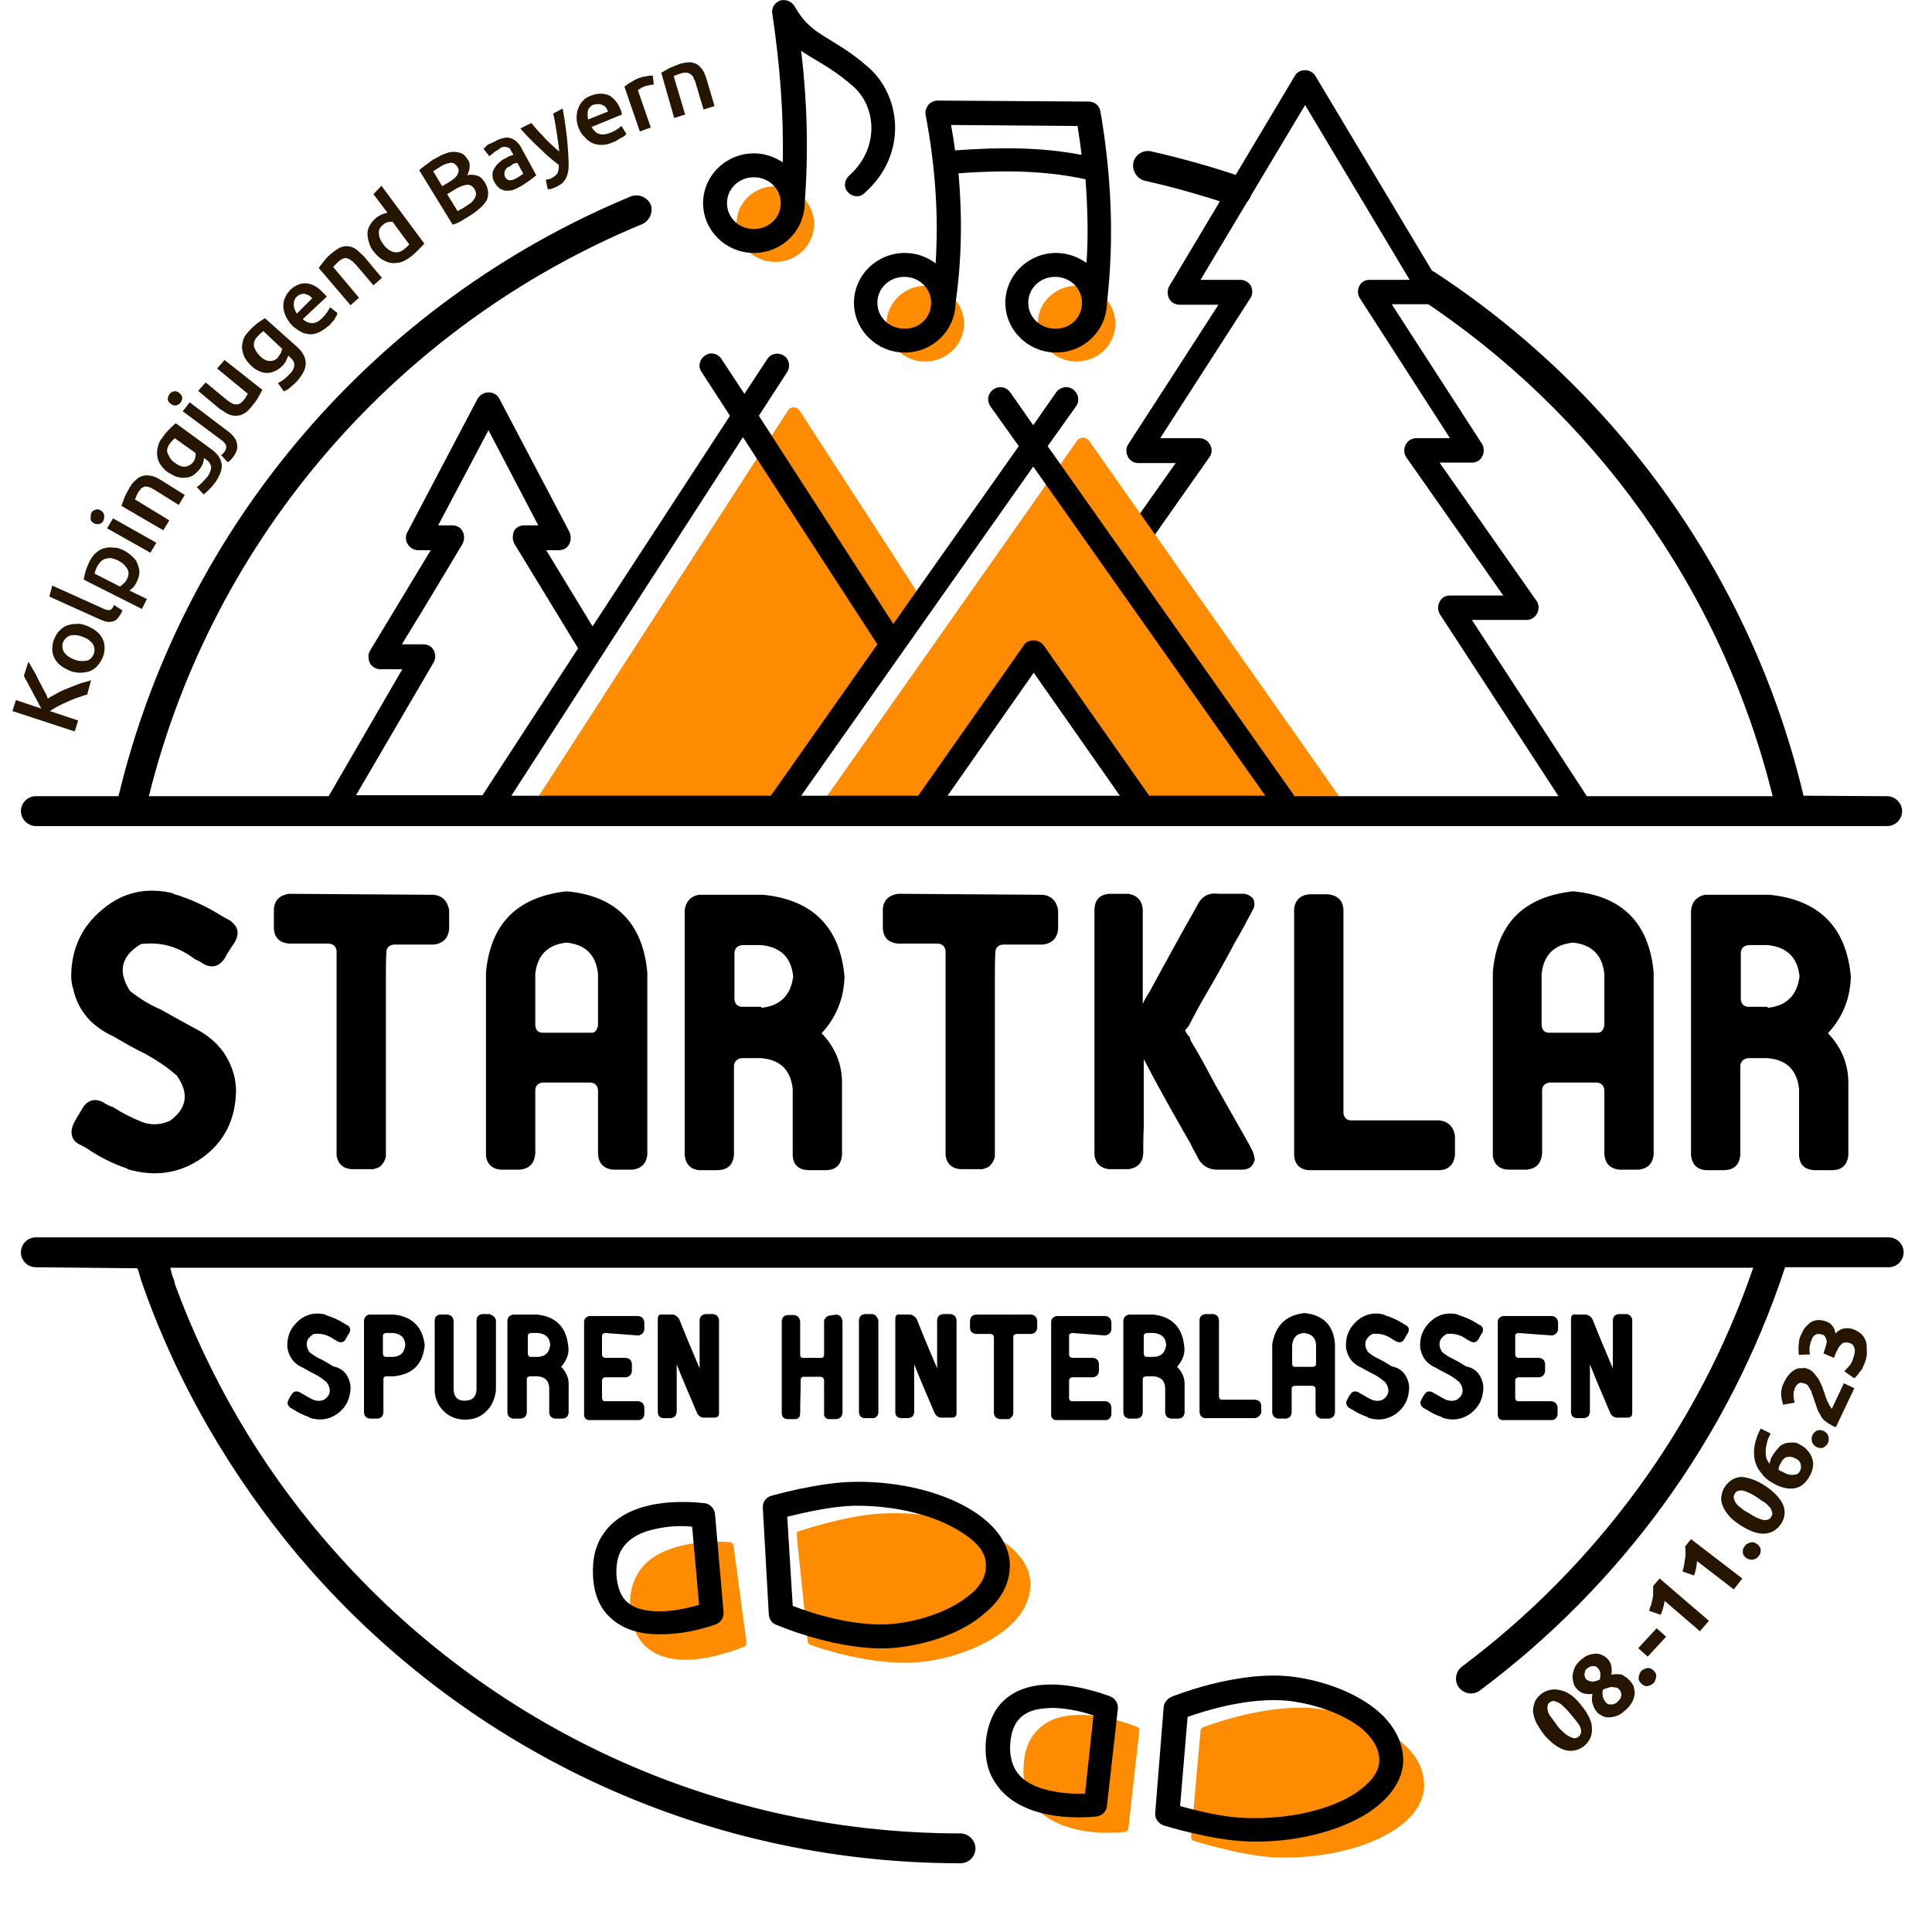 <?xml version="1.0" encoding="utf-8"?>
<!-- Generator: Adobe Illustrator 26.0.1, SVG Export Plug-In . SVG Version: 6.00 Build 0)  -->
<svg version="1.1" id="Ebene_1" xmlns="http://www.w3.org/2000/svg" xmlns:xlink="http://www.w3.org/1999/xlink" x="0px" y="0px"
	 viewBox="0 0 388 388" style="enable-background:new 0 0 388 388;" xml:space="preserve">
<style type="text/css">
	.st0{fill-rule:evenodd;clip-rule:evenodd;}
	.st1{fill-rule:evenodd;clip-rule:evenodd;fill:#FF8C00;}
	.st2{fill:#261500;}
</style>
<g id="Ebene_1_00000038404082771139895270000014668594175368172475_">
	<path class="st0" d="M226.5,115.1l16.4-23.3c0.5-0.7,0.6-1.7,0.1-2.5c-0.4-0.8-1.2-1.3-2.2-1.3H233l18.1-28.1
		c0.5-0.7,0.5-1.7,0.1-2.5c-0.4-0.7-1.2-1.2-2.1-1.2h-8l21-35.1l21,35.1h-8c-0.9,0-1.7,0.4-2.1,1.2s-0.4,1.7,0.1,2.5L291.2,88h-6.7
		c-0.9,0-1.7,0.4-2.2,1.3c-0.4,0.8-0.4,1.8,0.1,2.5l19.5,27.8h-10.7c-0.9,0-1.7,0.4-2.1,1.3c-0.4,0.7-0.4,1.7,0.1,2.5l26.6,40.8
		c0.7,1.2,2.2,1.5,3.3,0.7c1.1-0.7,1.5-2.2,0.7-3.3l-24.2-37.1h10.9c0.9,0,1.7-0.4,2.2-1.3c0.4-0.8,0.4-1.8-0.1-2.5l-19.5-27.8h6.5
		c0.9,0,1.7-0.4,2.1-1.3c0.4-0.7,0.4-1.7-0.1-2.5l-18.1-28h7.8c0.9,0,1.7-0.4,2.1-1.2c0.4-0.7,0.4-1.7,0-2.5l-25.2-42.1
		c-0.4-0.7-1.2-1.2-2.1-1.2s-1.7,0.4-2.1,1.2l-25.2,42.2c-0.4,0.7-0.4,1.7,0,2.5c0.4,0.7,1.2,1.2,2.1,1.2h7.8
		c-5.4,8.4-18.1,28-18.1,28c-0.5,0.7-0.5,1.7-0.1,2.5s1.2,1.3,2.1,1.3h7.5l-13.7,19.4c-0.8,1.2-0.5,2.6,0.6,3.4
		C224.3,116.5,225.8,116.2,226.5,115.1z"/>
</g>
<g id="Ebene_2_00000098901042915318199760000000064759979802968473_">
	<path class="st1" d="M286,358.9c0.1-3.4-1.5-6.5-4.4-8.9c-4.1-3.6-10.4-6-16.5-6.8c-10.7-1.4-23.5,3.7-23.5,3.7
		c-0.3,0.1-0.5,0.4-0.5,0.7l-1.9,21.3c0,0.4,0.2,0.7,0.6,0.8c0,0,9.1,2.9,16,3.3c9.2,0.4,18-1.7,23.6-5.1
		C283.4,365.5,285.8,362.4,286,358.9z M228.8,347.6c0.1-0.4-0.1-0.7-0.5-0.8c0,0-5.2-2.2-10.6-2.4c-3.3-0.1-6.8,0.5-9.1,2.8
		c-1.6,1.5-2.8,3.8-3,7c-0.3,3.3,0.4,5.7,1.6,7.7c1.8,2.8,4.9,4.4,8.2,5.3c5.1,1.4,10.5,0.7,10.5,0.7c0.4-0.1,0.7-0.4,0.7-0.7
		L228.8,347.6z M206.9,317.6c-0.2-3.4-2.7-6.5-6.7-8.8c-5.7-3.4-14.5-5.4-23.7-4.8c-6.9,0.4-16,3.5-16,3.5c-0.4,0.1-0.6,0.4-0.5,0.8
		l2.2,21.3c0,0.3,0.2,0.6,0.5,0.7c0,0,12.9,4.9,23.6,3.3c6.1-0.9,12.4-3.4,16.4-7C205.5,324.1,207.1,321,206.9,317.6L206.9,317.6z
		 M149.4,330.7c0.4-0.1,0.5-0.5,0.5-0.9l-2.6-19.4c-0.1-0.4-0.4-0.7-0.7-0.7c0,0-5.4-0.5-10.5,0.9c-3.2,0.9-6.3,2.5-8,5.4
		c-1.2,2-1.8,4.4-1.5,7.7c0.4,3.3,1.5,5.5,3.1,7c2.4,2.2,5.9,2.8,9.2,2.6C144.3,332.9,149.4,330.7,149.4,330.7z M160.6,82.5
		c-0.3-0.4-0.7-0.7-1.2-0.7s-0.9,0.2-1.2,0.7l-51.7,80c-0.3,0.4-0.3,1-0.1,1.5c0.3,0.4,0.7,0.7,1.3,0.7h48c0.5,0,0.9-0.2,1.2-0.7
		l28.4-41.8c0.4-0.5,0.4-1.1,0-1.6L160.6,82.5z M164.6,162c-0.3,0.4-0.4,1-0.1,1.5c0.2,0.5,0.7,0.8,1.3,0.8h19.3
		c0.4,0,0.9-0.2,1.2-0.6l21.2-30.2l21.2,30.2c0.3,0.4,0.7,0.6,1.2,0.6h39.3c0.5,0,1-0.3,1.3-0.8c0.2-0.5,0.2-1-0.1-1.5l-51.7-73.5
		c-0.3-0.4-0.7-0.6-1.2-0.6c-0.4,0-0.9,0.2-1.2,0.6L164.6,162z M185.8,57.4c4.3,0,7.8,3.4,7.8,7.6s-3.5,7.6-7.8,7.6S178,69.2,178,65
		C178.1,60.8,181.6,57.4,185.8,57.4z M216.2,57.4c4.3,0,7.8,3.4,7.8,7.6s-3.5,7.6-7.8,7.6s-7.8-3.4-7.8-7.6S211.9,57.4,216.2,57.4z
		 M155.7,37.4c4.3,0,7.8,3.4,7.8,7.6s-3.5,7.6-7.8,7.6s-7.8-3.4-7.8-7.6S151.3,37.4,155.7,37.4z"/>
</g>
<g id="Ebene_3_00000085946438267167685470000016727132457950493085_">
	<path d="M297.8,277.8c0.1,0.4,0.1,0.7,0.1,1l0,0c-0.1,2.2-0.9,3.8-2.6,5.1c-1.7,1.2-3.6,1.5-5.7,0.8v-0.1c-1.2-0.4-2.2-0.9-3.1-1.5
		c-0.2-0.1-0.4-0.2-0.7-0.4c-0.5-0.4-0.7-0.9-0.4-1.5c0.2-0.4,0.4-0.8,0.7-1.2c0.4-0.6,0.9-0.7,1.6-0.4c0.2,0.1,0.4,0.3,0.7,0.4
		c0.7,0.4,1.3,0.8,2,1.1c0.7,0.3,1.5,0.3,2.2,0c1.3-0.9,1.5-2.1,0.5-3.5c-0.7-0.6-1.5-1.2-2.3-1.6s-1.6-0.8-2.4-1.3
		c-1.7-0.7-2.7-1.9-3.1-3.6c-0.1-0.4-0.1-0.7-0.1-1l0,0c0-2,0.8-3.6,2.3-4.9s3.3-1.7,5.4-1.2v0.1c1.3,0.4,2.5,0.9,3.6,1.6l0,0
		c0.2,0.1,0.4,0.3,0.7,0.4c0.7,0.4,0.8,1,0.4,1.7c-0.3,0.4-0.5,0.8-0.7,1.2c-0.4,0.6-0.9,0.7-1.6,0.4c-0.2-0.1-0.4-0.3-0.7-0.4
		c-1.2-0.9-2.6-1.3-4.1-1.1c-1.5,0.9-1.8,2.1-0.9,3.6c0.7,0.6,1.5,1.1,2.4,1.5c0.8,0.4,1.6,0.9,2.4,1.4
		C296.4,274.8,297.4,276.1,297.8,277.8z M282.9,277.8c0.1,0.4,0.1,0.7,0.1,1l0,0c-0.1,2.2-0.9,3.8-2.6,5.1c-1.7,1.2-3.6,1.5-5.7,0.8
		v-0.1c-1.2-0.4-2.2-0.9-3.1-1.5c-0.2-0.1-0.4-0.2-0.7-0.4c-0.5-0.4-0.7-0.9-0.4-1.5c0.2-0.4,0.4-0.8,0.7-1.2
		c0.4-0.6,0.9-0.7,1.6-0.4c0.2,0.1,0.4,0.3,0.7,0.4c0.7,0.4,1.3,0.8,2,1.1c0.7,0.3,1.5,0.3,2.2,0c1.3-0.9,1.5-2.1,0.5-3.5
		c-0.7-0.6-1.5-1.2-2.3-1.6s-1.6-0.8-2.4-1.3c-1.7-0.7-2.7-1.9-3.1-3.6c-0.1-0.4-0.1-0.7-0.1-1l0,0c0-2,0.8-3.6,2.3-4.9
		s3.3-1.7,5.4-1.2v0.1c1.3,0.4,2.5,0.9,3.6,1.6l0,0c0.2,0.1,0.4,0.3,0.7,0.4c0.7,0.4,0.8,1,0.4,1.7c-0.3,0.4-0.5,0.8-0.7,1.2
		c-0.4,0.6-0.9,0.7-1.6,0.4c-0.2-0.1-0.4-0.3-0.7-0.4c-1.2-0.9-2.6-1.3-4.1-1.1c-1.5,0.9-1.8,2.1-0.9,3.6c0.7,0.6,1.5,1.1,2.4,1.5
		c0.8,0.4,1.6,0.9,2.4,1.4C281.5,274.8,282.5,276.1,282.9,277.8z M70.3,277.8c0.1,0.4,0.1,0.7,0.1,1l0,0c-0.1,2.2-0.9,3.8-2.6,5.1
		c-1.7,1.2-3.6,1.5-5.7,0.8v-0.1c-1.2-0.4-2.2-0.9-3.1-1.5c-0.2-0.1-0.4-0.2-0.7-0.4c-0.5-0.4-0.7-0.9-0.4-1.5
		c0.2-0.4,0.4-0.8,0.7-1.2c0.4-0.6,0.9-0.7,1.6-0.4c0.2,0.1,0.4,0.3,0.7,0.4c0.7,0.4,1.3,0.8,2,1.1c0.7,0.3,1.5,0.3,2.2,0
		c1.3-0.9,1.5-2.1,0.5-3.5c-0.7-0.6-1.5-1.2-2.3-1.6s-1.6-0.8-2.4-1.3c-1.7-0.7-2.7-1.9-3.1-3.6c-0.1-0.4-0.1-0.7-0.1-1l0,0
		c0-2,0.8-3.6,2.3-4.9s3.3-1.7,5.4-1.2v0.1c1.3,0.4,2.5,0.9,3.6,1.6l0,0c0.2,0.1,0.4,0.3,0.7,0.4c0.7,0.4,0.8,1,0.4,1.7
		c-0.3,0.4-0.5,0.8-0.7,1.2c-0.4,0.6-0.9,0.7-1.6,0.4c-0.2-0.1-0.4-0.3-0.7-0.4c-1.2-0.9-2.6-1.3-4.1-1.1c-1.5,0.9-1.8,2.1-0.9,3.6
		c0.7,0.6,1.5,1.1,2.4,1.5c0.8,0.4,1.6,0.9,2.4,1.4C68.9,274.8,69.9,276.1,70.3,277.8z M98.4,264c0.6,0.1,1,0.5,1.2,1.1v14.1
		c-0.1,1-0.4,2-0.9,2.9c-1.2,2-3,3-5.3,3c-2.2,0-4.1-1-5.3-3c-0.5-0.9-0.8-1.8-0.8-2.9v-14.1c0.1-0.7,0.4-1,1.1-1.1h1.5
		c0.7,0.1,1.1,0.5,1.2,1.2c0,4.6,0,9.3,0,13.9c0.1,1.5,0.8,2.2,2.2,2.2c1.5,0,2.3-0.7,2.4-2.2c0-4.6,0-9.3,0-14
		c0.1-0.7,0.4-1.1,1.2-1.2h1.5L98.4,264L98.4,264z M176.4,265.2v18.6c-0.1,0.2-0.1,0.4-0.2,0.5c-0.1,0.1-0.2,0.3-0.4,0.4l0,0
		c-0.1,0-0.1,0,0,0c-0.2,0.1-0.4,0.1-0.6,0.1h-1.5c-0.7,0-1.1-0.4-1.2-1.1v-18.6c0.1-0.7,0.4-1.1,1.2-1.2h1.5
		c0.4,0.1,0.7,0.2,0.9,0.6C176.3,264.8,176.4,265,176.4,265.2z M207.1,264c0.7,0.1,1.1,0.5,1.2,1.2v1.5c-0.1,0.7-0.5,1.1-1.2,1.2h-3
		c-0.4,0.1-0.6,0.2-0.6,0.6c0,0.7,0,1.3,0,1.9V284c-0.1,0.1-0.1,0.3-0.2,0.4c-0.1,0.1-0.2,0.3-0.4,0.4c-0.1,0-0.1,0.1,0,0.1l0,0
		c-0.2,0.1-0.4,0.1-0.6,0.1h-1.5c-0.7-0.1-1-0.4-1.2-1.1v-15.4c-0.1-0.4-0.2-0.5-0.6-0.6h-3c-0.7-0.1-1.1-0.4-1.2-1.2v-1.5
		c0.1-0.7,0.4-1.1,1.2-1.2H207.1L207.1,264z M168,264c0.7,0.1,1,0.5,1.2,1.2v18.6c-0.1,0.7-0.5,1.1-1.2,1.2h-1.5
		c-0.4,0-0.7-0.2-0.9-0.5c-0.1-0.2-0.1-0.4-0.1-0.7c0-2.2,0-4.5,0-6.7c-0.1-0.4-0.3-0.5-0.6-0.6h-3.7c-0.2,0.1-0.4,0.3-0.4,0.6
		c0,2.2-0.1,4.4-0.1,6.7v0.2c-0.1,0.2-0.1,0.4-0.1,0.5c-0.1,0.1-0.2,0.2-0.4,0.4c-0.1,0-0.1,0-0.1,0c-0.1,0.1-0.4,0.1-0.5,0.1h-1.5
		c-0.7-0.1-1-0.4-1.1-1.1v-18.6c0.1-0.7,0.4-1.1,1.1-1.2h1.5c0.4,0.1,0.7,0.3,0.9,0.6c0.1,0.2,0.1,0.4,0.2,0.6v6.9
		c0.1,0.4,0.2,0.5,0.6,0.5h3.8c0.2-0.1,0.3-0.2,0.4-0.5c0-2.3,0-4.6,0-6.9v-0.1c0-0.1,0.1-0.3,0.2-0.4c0.1-0.1,0.2-0.3,0.4-0.4l0,0
		l0,0c0.1-0.1,0.4-0.2,0.5-0.2L168,264L168,264z M251.9,284.8H242c-0.7-0.1-1-0.5-1.1-1.2V265c0.1-0.7,0.5-1,1.2-1.1h1.5
		c0.7,0.1,1.1,0.4,1.2,1.2v15.4c0.1,0.4,0.2,0.6,0.6,0.6h6.7c0.7,0.1,1.1,0.4,1.2,1.2v1.5C252.9,284.4,252.6,284.8,251.9,284.8z
		 M304.9,267.7c-0.4,0.1-0.6,0.2-0.6,0.6v3.8c0.1,0.4,0.2,0.5,0.6,0.6h4.2c0.7,0.1,1.1,0.4,1.2,1.2v1.5c-0.1,0.7-0.5,1.1-1.2,1.2
		h-4.2c-0.4,0.1-0.5,0.2-0.6,0.6v3.6c0.1,0.4,0.2,0.6,0.6,0.6h6.7c0.7,0.1,1.1,0.5,1.2,1.2v1.5c-0.1,0.7-0.6,1.1-1.2,1.1h-9.7
		c-0.7,0-1.1-0.4-1.1-1.1v-18.6c0-0.7,0.4-1,1-1.2h9.9c0.7,0.1,1.1,0.5,1.2,1.2v1.5c-0.1,0.7-0.6,1.1-1.2,1.2L304.9,267.7
		L304.9,267.7z M215.3,267.7c-0.4,0.1-0.6,0.2-0.6,0.6v3.8c0.1,0.4,0.2,0.5,0.6,0.6h4.2c0.7,0.1,1.1,0.4,1.2,1.2v1.5
		c-0.1,0.7-0.5,1.1-1.2,1.2h-4.2c-0.4,0.1-0.5,0.2-0.6,0.6v3.6c0.1,0.4,0.2,0.6,0.6,0.6h6.7c0.7,0.1,1.1,0.5,1.2,1.2v1.5
		c-0.1,0.7-0.6,1.1-1.2,1.1h-9.8c-0.7,0-1.1-0.4-1.1-1.1v-18.6c0-0.7,0.4-1,1-1.2h9.9c0.7,0.1,1.1,0.5,1.2,1.2v1.5
		c-0.1,0.7-0.6,1.1-1.2,1.2L215.3,267.7L215.3,267.7z M121.5,267.7c-0.4,0.1-0.6,0.2-0.6,0.6v3.8c0.1,0.4,0.2,0.5,0.6,0.6h4.2
		c0.7,0.1,1.1,0.4,1.2,1.2v1.5c-0.1,0.7-0.5,1.1-1.2,1.2h-4.2c-0.4,0.1-0.5,0.2-0.6,0.6v3.6c0.1,0.4,0.2,0.6,0.6,0.6h6.7
		c0.7,0.1,1.1,0.5,1.2,1.2v1.5c-0.1,0.7-0.6,1.1-1.2,1.1h-9.8c-0.7,0-1.1-0.4-1.1-1.1v-18.6c0-0.7,0.4-1,1-1.2h9.9
		c0.7,0.1,1.1,0.5,1.2,1.2v1.5c-0.1,0.7-0.6,1.1-1.2,1.2L121.5,267.7L121.5,267.7z M262,263.7c3.7,0.4,5.8,2.4,6.1,6.2v13.8
		c-0.1,0.7-0.5,1.1-1.2,1.2h-1.5c-0.7-0.1-1.1-0.5-1.2-1.2v-4.8c-0.1-0.4-0.2-0.5-0.6-0.6H260c-0.4,0.1-0.6,0.2-0.6,0.6v4.8
		c-0.1,0.7-0.4,1.1-1.2,1.2h-1.5c-0.7-0.1-1-0.4-1.2-1.1v-13.9C256.2,266.2,258.2,264.1,262,263.7z M79.1,264
		c3.7,0.4,5.8,2.5,6.2,6.2c-0.4,3.8-2.4,5.8-6.2,6.2h-1.5c-0.4,0-0.6,0.2-0.6,0.6v6.7c-0.1,0.7-0.4,1.1-1.2,1.2h-1.5
		c-0.7-0.1-1.1-0.4-1.2-1.2v-18.5c0.1-0.7,0.4-1,1-1.2L79.1,264L79.1,264z M236.4,274.5c1.1,1.1,1.6,2.4,1.5,3.9v5.3
		c-0.1,0.7-0.4,1.1-1.2,1.2h-1.5c-0.7-0.1-1.1-0.4-1.2-1.2v-5c-0.1-1.5-0.9-2.2-2.4-2.3h-1.5c-0.4,0.1-0.6,0.2-0.6,0.6v6.7
		c-0.1,0.7-0.4,1.1-1.2,1.2h-1.5c-0.7-0.1-1.1-0.4-1.2-1.2v-18.5c0.1-0.7,0.4-1,1.1-1.2h4.9c3.7,0.4,5.8,2.5,6.2,6.2
		C238.1,271.8,237.5,273.2,236.4,274.5z M112.7,274.5c1.1,1.1,1.6,2.4,1.5,3.9v5.3c-0.1,0.7-0.4,1.1-1.2,1.2h-1.5
		c-0.7-0.1-1.1-0.4-1.2-1.2v-5c-0.1-1.5-0.9-2.2-2.4-2.3h-1.5c-0.4,0.1-0.6,0.2-0.6,0.6v6.7c-0.1,0.7-0.4,1.1-1.2,1.2h-1.5
		c-0.7-0.1-1.1-0.4-1.2-1.2v-18.5c0.1-0.7,0.4-1,1.1-1.2h4.9c3.7,0.4,5.8,2.5,6.2,6.2C114.4,271.8,113.8,273.2,112.7,274.5z
		 M192.1,283.8c0,0.7-0.4,0.9-1,0.9h-1.8c-0.7,0.1-1.3-0.3-1.6-0.9c-1.4-3.3-2.8-6.5-4.1-9.8v9.6c-0.1,0.7-0.4,1.1-1.2,1.2h-1.5
		c-0.7-0.1-1-0.4-1.1-1.1v-19c0.1-0.6,0.4-0.8,0.9-0.7h1.7c0.7-0.1,1.3,0.3,1.7,0.9c1.3,3.3,2.7,6.6,4.1,9.9v-9.7
		c0.1-0.7,0.4-1.1,1.2-1.2h1.5c0.7,0.1,1,0.4,1.2,1.1v13.6c0,1.7,0,3.3,0,5L192.1,283.8L192.1,283.8z M327.8,283.8
		c0,0.7-0.4,0.9-1,0.9H325c-0.7,0.1-1.3-0.3-1.6-0.9c-1.4-3.3-2.8-6.5-4.1-9.8v9.6c-0.1,0.7-0.4,1.1-1.2,1.2h-1.5
		c-0.7-0.1-1-0.4-1.1-1.1v-19c0.1-0.6,0.4-0.8,0.9-0.7h1.7c0.7-0.1,1.3,0.3,1.7,0.9c1.3,3.3,2.7,6.6,4.1,9.9v-9.7
		c0.1-0.7,0.4-1.1,1.2-1.2h1.5c0.7,0.1,1,0.4,1.2,1.1v13.6c0,1.7,0,3.3,0,5L327.8,283.8L327.8,283.8z M144.4,283.8
		c0,0.7-0.4,0.9-1,0.9h-1.8c-0.7,0.1-1.3-0.3-1.6-0.9c-1.4-3.3-2.8-6.5-4.1-9.8v9.6c-0.1,0.7-0.4,1.1-1.2,1.2h-1.5
		c-0.7-0.1-1-0.4-1.1-1.1v-19c0.1-0.6,0.4-0.8,0.9-0.7h1.7c0.7-0.1,1.3,0.3,1.7,0.9c1.3,3.3,2.7,6.6,4.1,9.9v-9.7
		c0.1-0.7,0.4-1.1,1.2-1.2h1.5c0.7,0.1,1,0.4,1.2,1.1v13.6c0,1.7,0,3.3,0,5L144.4,283.8L144.4,283.8z M264.3,273.9v-3.8
		c-0.1-1.5-0.9-2.2-2.4-2.4c-1.5,0.1-2.2,0.9-2.4,2.4v3.8c0,0.4,0.2,0.6,0.6,0.6h3.6C264.1,274.4,264.3,274.3,264.3,273.9z
		 M108.1,272.5c1.5-0.1,2.2-0.9,2.4-2.4c-0.1-1.5-0.9-2.2-2.4-2.4h-1.5c-0.4,0.1-0.6,0.2-0.6,0.6v3.6c0.1,0.4,0.2,0.6,0.6,0.6
		L108.1,272.5L108.1,272.5z M231.8,272.5c1.5-0.1,2.2-0.9,2.4-2.4c-0.1-1.5-0.9-2.2-2.4-2.4h-1.5c-0.4,0.1-0.6,0.2-0.6,0.6v3.6
		c0.1,0.4,0.2,0.6,0.6,0.6L231.8,272.5L231.8,272.5z M79,272.5c1.5-0.1,2.2-0.9,2.4-2.4c-0.1-1.5-0.9-2.2-2.4-2.4h-1.5
		c-0.4,0.1-0.6,0.2-0.6,0.6v3.6c0.1,0.4,0.2,0.6,0.6,0.6L79,272.5C79,272.4,79,272.5,79,272.5z M47.1,216.3c0.2,1,0.3,1.9,0.3,2.7
		v0.1c-0.1,5.8-2.4,10.3-6.9,13.5c-4.5,3.1-9.4,3.8-14.9,2.2v-0.1c-3-1-5.7-2.4-8.2-4.1c-0.5-0.3-1.1-0.6-1.7-0.9
		c-1.4-0.9-1.7-2.3-0.9-4.1c0.5-1,1.2-2,1.8-3.1c1-1.6,2.5-2,4.2-1.1c0.5,0.4,1.2,0.7,2,1c1.7,1.1,3.5,2,5.4,2.8s3.9,0.8,5.9-0.1
		c3.5-2.5,3.9-5.6,1.4-9.1c-1.8-1.6-3.9-3-6.2-4.3c-2.1-1-4.2-2.2-6.4-3.5c-4.4-2-7.2-5.1-8.2-9.6c-0.3-0.9-0.4-1.8-0.4-2.7v-0.1
		c0.1-5.3,2.1-9.7,6.2-13.1c4.1-3.5,8.8-4.6,14.3-3.3v0.1c3.4,1,6.6,2.5,9.5,4.3l0,0c0.6,0.4,1.2,0.7,1.8,1c1.7,1.2,2.1,2.6,1,4.5
		c-0.7,1-1.4,2.1-2,3.2c-1.1,1.6-2.5,2-4.2,1.1c-0.5-0.4-1.2-0.7-1.8-1c-3.3-2.5-6.8-3.5-10.8-3c-4,2.4-4.7,5.5-2.2,9.4
		c2,1.6,4,2.8,6.3,3.8c2.1,1.2,4.3,2.4,6.5,3.6C43.3,208.6,46,211.8,47.1,216.3z M209.4,179.7c1.8,0.2,2.8,1.3,3.1,3.1v3.8
		c-0.2,1.9-1.3,2.9-3.1,3.1h-8c-1,0.1-1.5,0.7-1.5,1.5c-0.1,1.7-0.1,3.4-0.1,5.1v36c-0.1,0.4-0.3,0.9-0.5,1.2
		c-0.3,0.4-0.6,0.8-0.9,0.9c-0.1,0.1-0.1,0.1-0.1,0.1h-0.1c-0.5,0.2-1,0.4-1.5,0.3h-3.8c-1.7-0.1-2.8-1.1-3-2.8v-41
		c-0.1-0.9-0.6-1.4-1.5-1.5h-8.1c-1.9-0.2-2.9-1.2-3-3.1v-3.8c0.1-1.8,1.2-2.8,3-3.1L209.4,179.7L209.4,179.7z M87.1,179.7
		c1.8,0.2,2.8,1.3,3.1,3.1v3.8c-0.2,1.9-1.3,2.9-3.1,3.1h-8c-1,0.1-1.5,0.7-1.5,1.5c-0.1,1.7-0.1,3.4-0.1,5.1v36
		c-0.1,0.4-0.3,0.9-0.5,1.2c-0.3,0.4-0.6,0.8-0.9,0.9c-0.1,0.1-0.1,0.1-0.1,0.1h-0.1c-0.5,0.2-1,0.4-1.5,0.3h-3.8
		c-1.7-0.1-2.8-1.1-3-2.8v-41c-0.1-0.9-0.6-1.4-1.5-1.5H58c-1.9-0.2-2.9-1.2-3-3.1v-3.8c0.1-1.8,1.2-2.8,3-3.1L87.1,179.7
		L87.1,179.7z M315.9,179c9.9,0.9,15.3,6.4,16.2,16.3v36.6c-0.2,1.8-1.2,2.8-3,3h-3.9c-1.9-0.2-2.9-1.3-3-3.2v-12.8
		c-0.1-0.9-0.6-1.4-1.5-1.5h-9.5c-0.9,0.1-1.5,0.7-1.5,1.5v12.8c-0.2,2-1.2,3-3.1,3.2h-3.8c-1.7-0.1-2.8-1.1-3-2.8v-36.8
		C300.6,185.5,306,180.1,315.9,179z M113.8,179c9.9,0.9,15.3,6.4,16.2,16.3v36.6c-0.2,1.8-1.2,2.8-3,3h-3.9c-1.9-0.2-2.9-1.3-3-3.2
		v-12.8c-0.1-0.9-0.6-1.4-1.5-1.5H109c-0.9,0.1-1.5,0.7-1.5,1.5v12.8c-0.2,2-1.2,3-3.1,3.2h-3.8c-1.7-0.1-2.8-1.1-3-2.8v-36.8
		C98.5,185.5,103.9,180.1,113.8,179z M289.2,235h-26.5c-1.7-0.2-2.7-1.2-2.8-3v-49.5c0.2-1.7,1.2-2.7,3-2.9h3.8
		c1.9,0.2,3,1.2,3.1,3.1v40.8c0.1,0.9,0.6,1.5,1.5,1.5H289c1.8,0.2,2.9,1.2,3.2,3.1v3.8C292,233.9,290.9,234.9,289.2,235z
		 M238.9,208.2c0.1,0.4,0.2,0.7,0.3,0.9c1.7,2.8,3.3,5.8,4.9,8.8c2,3.5,3.9,6.9,5.9,10.4c0.5,0.9,1.1,1.9,1.5,2.8
		c0.3,0.6,0.4,1.2,0.5,1.7c-0.3,1.5-1.2,2.1-2.6,2.1h-4.6c-2.1,0.1-3.6-0.9-4.4-2.7c-0.4-0.8-0.9-1.6-1.3-2.5
		c-3.2-5.6-6.4-11.2-9.4-17v13.7c-0.1,1.7-0.1,3.6-0.1,5.2c-0.1,1.9-1.1,2.9-2.9,3.2h-4c-1.7-0.2-2.7-1.2-2.9-2.8v-49.4
		c0.1-1.9,1-2.9,2.9-3.1h3.9c1.8,0.3,2.8,1.4,2.9,3.2v18.9c0.4-0.9,0.9-1.7,1.4-2.5c3.1-5.7,6.2-11.4,9.4-17c0.9-2,2.3-2.9,4.4-2.6
		h4.6c0.9-0.1,1.7,0.3,2.3,0.9c0.5,0.9,0.4,1.7-0.1,2.5c-1.1,2.1-2.2,4.2-3.4,6.2c-2,3.8-4.1,7.5-6.2,11.1c-1.2,2-2.2,4-3.2,5.9
		c-0.3,0.3-0.5,0.6-0.7,0.8C238.3,207.6,238.6,208,238.9,208.2z M165,207.5c2.8,2.9,4.2,6.4,4.1,10.4V232c-0.2,1.9-1.2,2.9-3,3h-3.8
		c-2-0.1-3-1.1-3.1-3v-13.3c-0.4-3.8-2.5-5.9-6.4-6.2H149c-0.9,0.1-1.5,0.6-1.6,1.5v18c-0.2,1.9-1.2,2.9-3.1,3h-3.8
		c-1.8-0.1-2.8-1.2-3-3v-49.2c0.2-1.7,1.2-2.8,2.8-3.1h13c9.9,1,15.4,6.5,16.3,16.4C169.5,200.4,168,204.3,165,207.5z M367.1,207.5
		c2.8,2.9,4.2,6.4,4.1,10.4V232c-0.2,1.9-1.2,2.9-3,3h-3.8c-2-0.1-3-1.1-3.1-3v-13.3c-0.4-3.8-2.5-5.9-6.4-6.2h-3.8
		c-0.9,0.1-1.5,0.6-1.6,1.5v18c-0.2,1.9-1.2,2.9-3.1,3h-3.8c-1.8-0.1-2.8-1.2-3-3v-49.2c0.2-1.7,1.2-2.8,2.8-3.1h13
		c9.9,1,15.4,6.5,16.3,16.4C371.6,200.4,370.1,204.3,367.1,207.5z M120.1,205.9v-10.3c-0.4-3.8-2.5-5.9-6.3-6.3
		c-3.8,0.4-5.9,2.5-6.3,6.3v10.3c0.1,1,0.6,1.5,1.5,1.5h9.6C119.5,207.5,119.9,206.9,120.1,205.9z M322.2,205.9v-10.3
		c-0.4-3.8-2.5-5.9-6.3-6.3c-3.8,0.4-5.9,2.5-6.3,6.3v10.3c0.1,1,0.6,1.5,1.5,1.5h9.5C321.6,207.5,322,206.9,322.2,205.9z
		 M152.9,202.4c3.8-0.4,5.9-2.5,6.4-6.3c-0.4-3.8-2.5-5.9-6.4-6.3h-3.8c-1,0.1-1.5,0.6-1.6,1.5v9.4c0.1,1,0.7,1.5,1.6,1.5h3.8V202.4
		z M355,202.4c3.8-0.4,5.9-2.5,6.4-6.3c-0.4-3.8-2.5-5.9-6.4-6.3h-3.8c-1,0.1-1.5,0.6-1.6,1.5v9.4c0.1,1,0.7,1.5,1.6,1.5h3.8V202.4z
		"/>
	<path class="st2" d="M317.5,342.4c1.4,1.7,2.2,3.3,2.2,4.6c0.1,1.5-0.4,2.6-1.5,3.6c-1.1,0.9-2.4,1.2-3.8,0.9
		c-1.4-0.4-2.8-1.4-4.2-3c-0.7-0.9-1.2-1.7-1.6-2.4c-0.4-0.8-0.6-1.5-0.7-2.2s0.1-1.4,0.3-2s0.7-1.2,1.2-1.6
		c1.1-0.9,2.4-1.2,3.8-0.9C314.8,339.7,316.2,340.7,317.5,342.4z M315.4,344.2c-0.4-0.5-0.8-0.9-1.2-1.3c-0.4-0.4-0.7-0.7-1.1-0.9
		c-0.4-0.2-0.7-0.3-1-0.4c-0.3,0-0.6,0.1-0.9,0.3s-0.4,0.5-0.4,0.8c-0.1,0.3,0,0.7,0.1,1.1s0.4,0.8,0.7,1.2c0.3,0.4,0.7,0.9,1.1,1.5
		s0.8,0.9,1.2,1.3c0.4,0.4,0.8,0.7,1.2,0.9c0.4,0.2,0.7,0.3,1,0.4c0.3,0,0.6-0.1,0.9-0.3c0.3-0.2,0.4-0.5,0.5-0.8s0-0.7-0.1-1
		c-0.1-0.4-0.4-0.8-0.7-1.2C316.2,345.2,315.8,344.7,315.4,344.2z M327.2,337.4c0.4,0.4,0.7,0.9,0.9,1.3c0.1,0.5,0.2,0.9,0.2,1.5
		c-0.1,0.5-0.2,1-0.5,1.6c-0.3,0.5-0.7,1.1-1.3,1.6c-0.7,0.6-1.2,1-1.8,1.2c-0.6,0.2-1.2,0.3-1.7,0.3s-0.9-0.1-1.4-0.4
		s-0.7-0.4-0.9-0.7c-0.3-0.3-0.4-0.6-0.6-0.9c-0.1-0.3-0.2-0.6-0.3-0.9s-0.1-0.6-0.1-0.9s0.1-0.6,0.1-0.9c-0.7,0.1-1.3,0-1.7-0.1
		c-0.5-0.1-0.9-0.4-1.4-0.9c-0.4-0.4-0.6-0.8-0.7-1.2c-0.1-0.5-0.2-0.9-0.2-1.5c0.1-0.5,0.2-1,0.4-1.5c0.2-0.5,0.6-1,1.1-1.5
		c0.6-0.5,1.1-0.9,1.7-1.1s1.1-0.3,1.5-0.3c0.5,0,0.9,0.1,1.3,0.3c0.4,0.2,0.7,0.4,1,0.7c0.4,0.4,0.7,0.9,0.8,1.5
		c0.1,0.6,0.1,1.2,0,1.7c0.9-0.1,1.5-0.1,2.1,0C326.2,336.6,326.7,336.9,327.2,337.4z M322.5,341.9c0.1,0.1,0.2,0.2,0.4,0.3
		c0.1,0.1,0.4,0.1,0.6,0.1s0.4,0,0.7-0.1c0.2-0.1,0.5-0.2,0.7-0.5c0.5-0.4,0.7-0.9,0.7-1.3s-0.1-0.8-0.4-1.1
		c-0.2-0.2-0.4-0.4-0.7-0.4s-0.5-0.1-0.8-0.1s-0.6,0.1-0.9,0.2s-0.7,0.2-0.9,0.4c-0.1,0.4-0.1,0.9,0,1.3
		C322,341.2,322.2,341.5,322.5,341.9z M332.1,335.5c0.4,0.4,0.6,0.8,0.5,1.3c-0.1,0.4-0.2,0.9-0.5,1.2s-0.7,0.5-1.2,0.6
		c-0.4,0.1-0.9-0.1-1.3-0.5s-0.6-0.8-0.5-1.3c0.1-0.4,0.2-0.9,0.5-1.2s0.7-0.5,1.2-0.6C331.2,334.9,331.7,335.1,332.1,335.5z
		 M320.9,335c-0.1-0.1-0.2-0.2-0.4-0.3c-0.1-0.1-0.3-0.1-0.5-0.1s-0.4,0-0.6,0.1s-0.4,0.2-0.7,0.4c-0.2,0.2-0.4,0.4-0.4,0.6
		s-0.1,0.4-0.1,0.6s0.1,0.4,0.1,0.5c0.1,0.1,0.1,0.3,0.2,0.4c0.3,0.3,0.7,0.4,1.1,0.5s1-0.1,1.7-0.4c0.1-0.4,0.1-0.9,0.1-1.2
		C321.4,335.7,321.2,335.4,320.9,335z M329,331l3.7-4l1.9,1.7l-3.7,4L329,331z M331.2,323.5c0.1-0.4,0.2-0.8,0.4-1.2
		c0.1-0.4,0.2-0.9,0.3-1.3c0.1-0.4,0.1-0.9,0.1-1.3s0-0.9,0-1.2l1.3-1.5l9.9,8.5l-1.8,2.1l-7.1-6.1c-0.1,0.4-0.1,0.9-0.3,1.4
		c-0.1,0.5-0.3,0.9-0.5,1.4L331.2,323.5z M337.9,315.6c0.1-0.4,0.2-0.8,0.3-1.2s0.1-0.9,0.2-1.3s0.1-0.9,0.1-1.3s0-0.9-0.1-1.2
		l1.2-1.5l10.3,7.9l-1.7,2.2l-7.4-5.7c0,0.4-0.1,0.9-0.2,1.5s-0.2,0.9-0.4,1.4L337.9,315.6z M352.9,310.1c0.4,0.3,0.7,0.7,0.7,1.2
		s-0.1,0.9-0.4,1.2c-0.3,0.4-0.6,0.6-1.1,0.7c-0.4,0.1-0.9,0-1.4-0.3c-0.4-0.3-0.7-0.7-0.7-1.2s0.1-0.9,0.4-1.2
		c0.3-0.4,0.6-0.6,1.1-0.7C352,309.6,352.4,309.8,352.9,310.1z M354.5,298.4c1.8,1.2,3,2.5,3.6,3.8c0.5,1.3,0.4,2.6-0.4,3.8
		c-0.8,1.2-1.9,1.9-3.3,2s-3-0.5-4.9-1.7c-0.9-0.6-1.7-1.2-2.2-1.8c-0.6-0.7-1-1.3-1.3-2s-0.4-1.3-0.3-2s0.3-1.3,0.7-1.9
		c0.8-1.2,1.9-1.9,3.3-2C351,296.7,352.7,297.2,354.5,298.4z M353,300.8c-0.6-0.4-1.1-0.7-1.5-0.9c-0.5-0.2-0.9-0.4-1.3-0.5
		s-0.7-0.1-1.1,0c-0.3,0.1-0.6,0.3-0.7,0.6c-0.2,0.3-0.3,0.6-0.2,0.9c0.1,0.3,0.2,0.7,0.4,0.9c0.2,0.4,0.6,0.7,1,1
		c0.4,0.4,0.9,0.7,1.5,1c0.6,0.4,1.1,0.7,1.5,0.9c0.5,0.2,0.9,0.4,1.3,0.5s0.7,0.1,1.1,0c0.3-0.1,0.6-0.3,0.7-0.6
		c0.2-0.3,0.3-0.6,0.2-0.9c-0.1-0.3-0.2-0.7-0.4-0.9s-0.6-0.7-1-1C354,301.5,353.5,301.2,353,300.8z M356,292.3
		c0.4-0.7,0.9-1.2,1.3-1.7c0.4-0.4,0.9-0.7,1.5-0.8c0.5-0.1,1-0.1,1.5-0.1s1,0.3,1.5,0.6c0.4,0.2,0.9,0.6,1.2,1
		c0.4,0.4,0.7,0.9,0.9,1.5c0.2,0.5,0.3,1.1,0.2,1.7c-0.1,0.7-0.3,1.3-0.7,2c-0.8,1.4-1.8,2.2-3,2.4s-2.6-0.1-4.1-0.9
		c-1.1-0.6-2-1.3-2.6-2.2c-0.7-0.8-1.1-1.7-1.3-2.6c-0.2-0.9-0.2-2,0-3c0.2-1.1,0.6-2.2,1.2-3.3c0.4,0.1,0.7,0.4,1,0.5
		c0.4,0.1,0.7,0.4,1,0.5c-0.3,0.6-0.6,1.1-0.7,1.7c-0.1,0.5-0.3,1.1-0.3,1.6s0,1,0.1,1.5c0.1,0.4,0.4,0.9,0.7,1.3
		c0-0.3,0.1-0.6,0.2-0.9C355.7,292.7,355.9,292.5,356,292.3z M357.7,293.7c-0.1,0.2-0.3,0.5-0.4,0.8s-0.1,0.5-0.1,0.7
		c0.1,0,0.1,0.1,0.2,0.1c0.1,0.1,0.1,0.1,0.2,0.1c0.4,0.2,0.8,0.4,1.2,0.6c0.4,0.1,0.7,0.2,1.1,0.2s0.7-0.1,0.9-0.1
		c0.3-0.1,0.5-0.4,0.7-0.7c0.1-0.3,0.2-0.5,0.2-0.8s-0.1-0.5-0.1-0.7c-0.1-0.2-0.2-0.4-0.4-0.6c-0.1-0.1-0.4-0.3-0.6-0.4
		c-0.6-0.3-1.1-0.4-1.5-0.3C358.5,292.6,358.1,293,357.7,293.7z M366.3,287.4c0.5,0.3,0.8,0.6,0.9,1.1c0.1,0.4,0.1,0.9-0.1,1.3
		s-0.5,0.7-0.9,0.9c-0.4,0.2-0.9,0.1-1.4-0.1c-0.5-0.3-0.8-0.6-0.9-1.1c-0.1-0.4-0.1-0.9,0.1-1.3s0.5-0.7,0.9-0.9
		C365.4,287.1,365.8,287.2,366.3,287.4z M363.3,275c0.4,0.2,0.8,0.5,1.1,0.9c0.3,0.4,0.6,0.7,0.9,1.2c0.2,0.4,0.4,0.9,0.7,1.5
		c0.1,0.5,0.4,1,0.5,1.5c0.1,0.2,0.1,0.5,0.3,0.8c0.1,0.3,0.2,0.6,0.4,0.9c0.1,0.3,0.2,0.5,0.4,0.7c0.1,0.2,0.2,0.4,0.3,0.4l2.4-5.1
		l2.1,1l-3.7,7.8c-0.1,0-0.3-0.1-0.5-0.2s-0.4-0.1-0.4-0.2c-0.6-0.3-1-0.6-1.4-0.9c-0.4-0.4-0.7-0.8-0.9-1.3
		c-0.3-0.4-0.5-0.9-0.7-1.5c-0.1-0.5-0.4-1-0.5-1.5c-0.1-0.4-0.3-0.8-0.4-1.1c-0.1-0.4-0.2-0.7-0.4-0.9c-0.1-0.3-0.3-0.5-0.4-0.7
		s-0.4-0.4-0.6-0.4c-0.5-0.2-0.9-0.3-1.2-0.1c-0.4,0.2-0.6,0.5-0.8,0.9c-0.1,0.3-0.2,0.6-0.3,0.9c0,0.3,0,0.6,0,0.9s0.1,0.5,0.1,0.7
		c0.1,0.2,0.1,0.4,0.1,0.5l-2.3,0.4c-0.2-0.7-0.4-1.5-0.4-2.2c0-0.8,0.2-1.6,0.6-2.3c0.3-0.7,0.7-1.2,1.1-1.7
		c0.4-0.4,0.8-0.7,1.2-0.9c0.4-0.2,0.9-0.3,1.4-0.2C362.3,274.6,362.7,274.8,363.3,275z M374.5,273.7c-0.1,0.3-0.3,0.7-0.4,0.9
		c-0.1,0.4-0.4,0.7-0.6,0.9c-0.2,0.3-0.4,0.6-0.6,0.8c-0.2,0.2-0.4,0.4-0.5,0.5l-2-1.4c0.2-0.2,0.5-0.6,0.9-1s0.7-0.9,0.9-1.7
		c0.3-0.8,0.4-1.5,0.2-2c-0.1-0.5-0.5-0.9-1-1c-0.3-0.1-0.6-0.1-0.9-0.1c-0.3,0.1-0.5,0.1-0.7,0.4c-0.2,0.1-0.4,0.4-0.6,0.7
		c-0.1,0.3-0.4,0.7-0.5,1l-0.4,1l-2.1-0.9l0.4-1.2c0.1-0.3,0.1-0.5,0.2-0.8s0.1-0.5,0-0.7s-0.1-0.4-0.3-0.7
		c-0.1-0.2-0.4-0.4-0.7-0.4c-0.2-0.1-0.4-0.1-0.7-0.1c-0.2,0-0.4,0.1-0.6,0.2c-0.1,0.1-0.3,0.2-0.4,0.4c-0.1,0.1-0.2,0.4-0.3,0.6
		c-0.2,0.5-0.3,1-0.4,1.5c0,0.5,0,0.9,0.1,1.4l-2.2,0.1c-0.1-0.2-0.1-0.5-0.1-0.8s0-0.7,0-0.9c0-0.4,0.1-0.7,0.1-1.1
		c0.1-0.4,0.1-0.7,0.4-1.2c0.3-0.7,0.6-1.3,1-1.7c0.4-0.4,0.8-0.8,1.2-1c0.4-0.2,0.9-0.3,1.4-0.3s0.9,0.1,1.5,0.3s0.9,0.5,1.2,0.9
		c0.4,0.4,0.5,0.9,0.6,1.5c0.5-0.5,1.1-0.9,1.7-1c0.7-0.1,1.3-0.1,2,0.2c0.6,0.2,1,0.5,1.5,0.9c0.4,0.4,0.7,0.8,0.9,1.4
		c0.2,0.5,0.2,1.2,0.2,1.8C375,272.1,374.8,272.9,374.5,273.7z M17.5,139.5c-0.6,0.1-1.2,0.4-1.9,0.6c-0.7,0.2-1.3,0.5-2,0.8
		s-1.3,0.6-1.9,0.9s-1.2,0.7-1.7,1l5.7,1.9l-0.7,2.2l-12.5-4.1l0.7-2.2l5.1,1.7c-0.3-0.5-0.6-1.1-0.9-1.7s-0.7-1.2-0.9-1.7
		c-0.3-0.6-0.7-1.2-0.9-1.7c-0.3-0.5-0.6-1-0.8-1.5l0.9-2.8c0.4,0.6,0.7,1.2,1,1.7c0.4,0.6,0.7,1.2,1,1.9c0.4,0.7,0.7,1.3,1,1.9
		c0.4,0.7,0.7,1.2,0.9,1.9c0.6-0.4,1.2-0.7,1.9-1.1c0.7-0.4,1.4-0.7,2.2-1c0.7-0.3,1.5-0.6,2.3-0.9c0.8-0.3,1.6-0.4,2.3-0.7
		L17.5,139.5z M17.5,125.7c0.7,0.3,1.4,0.7,1.9,1.1s0.9,0.9,1.2,1.5c0.3,0.6,0.4,1.2,0.4,1.8c0,0.7-0.1,1.3-0.4,2s-0.7,1.2-1.1,1.7
		c-0.4,0.4-0.9,0.8-1.5,1s-1.2,0.3-1.9,0.3c-0.7,0-1.4-0.1-2.1-0.4s-1.4-0.7-1.9-1.1c-0.5-0.4-0.9-0.9-1.2-1.5s-0.4-1.2-0.4-1.8
		c0-0.7,0.1-1.3,0.4-2c0.3-0.7,0.6-1.2,1.1-1.7c0.4-0.4,0.9-0.8,1.5-1s1.2-0.3,1.9-0.3C16,125.2,16.7,125.4,17.5,125.7z M16.6,127.9
		c-0.9-0.4-1.7-0.4-2.4-0.3c-0.7,0.2-1.2,0.7-1.5,1.3c-0.3,0.7-0.2,1.4,0.1,2c0.4,0.6,1,1.1,2,1.5c0.9,0.4,1.7,0.4,2.5,0.3
		s1.2-0.7,1.5-1.3c0.3-0.7,0.2-1.4-0.1-2C18.2,128.7,17.5,128.2,16.6,127.9z M24.6,122.6c-0.3,0.7-0.6,1.1-0.9,1.5s-0.7,0.6-1,0.7
		c-0.4,0.1-0.7,0.1-1.1,0.1c-0.4-0.1-0.8-0.2-1.3-0.4l-10.4-4.7l0.6-2.2l10.4,4.7c0.3,0.1,0.5,0.2,0.7,0.2c0.2,0.1,0.4,0,0.5,0
		c0.1-0.1,0.3-0.1,0.4-0.3c0.1-0.1,0.3-0.4,0.4-0.7L24.6,122.6z M24.8,110.5c0.7,0.4,1.2,0.7,1.7,1.2c0.5,0.4,0.9,0.9,1.1,1.5
		c0.2,0.5,0.4,1.1,0.4,1.7s-0.2,1.2-0.5,1.9c-0.2,0.4-0.4,0.8-0.7,1.1s-0.5,0.5-0.8,0.7l3.5,1.7l-1,2l-11.7-5.9
		c0.1-0.5,0.2-1,0.4-1.7c0.2-0.7,0.5-1.3,0.8-2c0.4-0.7,0.8-1.3,1.3-1.7c0.5-0.4,1-0.8,1.7-0.9c0.6-0.2,1.2-0.2,1.9-0.1
		C23.3,109.9,24.1,110.2,24.8,110.5z M23.8,112.6c-0.9-0.4-1.7-0.7-2.5-0.4c-0.7,0.1-1.3,0.7-1.8,1.6c-0.1,0.2-0.2,0.4-0.3,0.7
		c-0.1,0.2-0.1,0.4-0.2,0.7l5.1,2.6c0.2-0.1,0.4-0.3,0.7-0.6c0.3-0.2,0.5-0.5,0.7-0.9c0.4-0.7,0.4-1.5,0.1-2
		C25.2,113.6,24.7,113.1,23.8,112.6z M31.4,109l-1.2,2l-8.7-4.9l1.2-2L31.4,109z M24.4,101.6c0.1-0.4,0.4-1,0.6-1.7
		c0.3-0.7,0.7-1.4,1.1-2.1s0.9-1.2,1.4-1.6s0.9-0.6,1.5-0.7c0.5-0.1,1,0,1.6,0.1c0.6,0.2,1.1,0.4,1.7,0.8l4.8,3l-1.2,2l-4.5-2.8
		c-0.4-0.3-0.9-0.5-1.2-0.7c-0.4-0.1-0.7-0.2-0.9-0.2c-0.3,0-0.5,0.1-0.8,0.3c-0.2,0.1-0.4,0.4-0.7,0.8c-0.1,0.2-0.3,0.5-0.4,0.8
		s-0.2,0.5-0.3,0.7l6.9,4.2l-1.2,2L24.4,101.6z M20.2,102.5c0.4,0.2,0.6,0.5,0.7,0.9s0,0.7-0.1,1.1c-0.2,0.4-0.4,0.6-0.8,0.7
		s-0.7,0.1-1.1-0.1s-0.7-0.5-0.7-0.9s0-0.7,0.1-1.1c0.2-0.4,0.4-0.6,0.8-0.7C19.5,102.2,19.9,102.3,20.2,102.5z M42.3,90.1
		c1.3,0.9,2,1.9,2.2,3s-0.3,2.3-1.2,3.7c-0.4,0.5-0.7,0.9-1.2,1.4c-0.4,0.4-0.8,0.8-1.2,1.1l-1.4-1.5c0.4-0.2,0.7-0.5,1.1-0.9
		c0.4-0.4,0.7-0.8,1.1-1.2c0.5-0.7,0.7-1.4,0.7-2c-0.1-0.5-0.4-1-1.1-1.5L41,92c-0.1,0.2-0.1,0.6-0.2,0.9c-0.1,0.4-0.3,0.7-0.6,1.2
		c-0.4,0.5-0.8,0.9-1.2,1.2s-1,0.6-1.6,0.6c-0.5,0.1-1.1,0.1-1.7-0.1c-0.6-0.1-1.2-0.5-1.9-0.9c-0.6-0.4-1.1-0.9-1.5-1.5
		c-0.4-0.5-0.6-1.1-0.7-1.7s-0.1-1.2,0.1-1.9c0.1-0.7,0.4-1.3,0.9-1.9c0.4-0.6,0.9-1.2,1.4-1.7s0.9-0.9,1.3-1.2L42.3,90.1z M35.2,93
		c0.8,0.6,1.5,0.8,2.1,0.7s1.1-0.4,1.5-0.9c0.2-0.3,0.4-0.6,0.4-0.9c0.1-0.3,0.1-0.6,0.1-0.9l-4.2-3c-0.1,0.1-0.3,0.3-0.4,0.4
		c-0.1,0.1-0.4,0.4-0.6,0.7c-0.5,0.7-0.7,1.4-0.4,2C34,91.8,34.4,92.5,35.2,93z M46.8,91.8c-0.1,0.1-0.2,0.3-0.4,0.5
		s-0.4,0.4-0.7,0.5l-1.3-1.4c0.2-0.1,0.5-0.4,0.7-0.7c0.3-0.4,0.4-0.8,0.3-1.2s-0.4-0.7-0.9-1.1l-7.8-5.8l1.4-1.8l7.8,5.9
		c1,0.8,1.6,1.6,1.7,2.5C47.8,90,47.5,90.9,46.8,91.8z M52.7,78.3c-0.2,0.4-0.5,0.9-0.9,1.6s-0.8,1.2-1.4,1.9
		c-0.5,0.6-1,1.1-1.5,1.3c-0.5,0.3-1,0.4-1.6,0.4c-0.5,0-1-0.1-1.6-0.4c-0.5-0.3-1-0.6-1.6-1l-4.3-3.6l1.5-1.7l4,3.3
		c0.8,0.7,1.5,1.1,2,1.1c0.6,0.1,1.1-0.2,1.6-0.8c0.1-0.2,0.4-0.4,0.5-0.7c0.1-0.3,0.3-0.4,0.4-0.6L43.6,74l1.5-1.7L52.7,78.3z
		 M36,78.9c0.4,0.3,0.5,0.6,0.6,0.9c0,0.4-0.1,0.7-0.3,1s-0.5,0.5-0.9,0.6s-0.7,0-1.1-0.3c-0.4-0.3-0.6-0.6-0.6-0.9s0.1-0.7,0.3-1
		s0.5-0.5,0.9-0.6C35.2,78.5,35.6,78.6,36,78.9z M59.7,69.7c1.2,1.1,1.7,2.2,1.7,3.3c0,1.1-0.6,2.2-1.7,3.5
		c-0.4,0.4-0.9,0.9-1.3,1.2c-0.4,0.4-0.9,0.7-1.4,0.9l-1.2-1.7c0.4-0.1,0.8-0.4,1.2-0.7s0.8-0.7,1.2-1.1c0.7-0.7,0.9-1.3,0.9-1.8
		c0-0.6-0.3-1.1-0.9-1.6l-0.3-0.3c-0.1,0.2-0.2,0.6-0.4,0.9c-0.1,0.4-0.4,0.7-0.7,1.1c-0.4,0.4-0.9,0.8-1.5,1.1
		c-0.5,0.2-1,0.4-1.6,0.4s-1.1-0.1-1.7-0.4c-0.6-0.2-1.2-0.7-1.7-1.2s-0.9-1-1.2-1.6s-0.4-1.2-0.5-1.8c0-0.6,0.1-1.2,0.3-1.8
		c0.2-0.6,0.7-1.2,1.2-1.7c0.5-0.6,1-1,1.6-1.5c0.6-0.4,1-0.7,1.5-1L59.7,69.7z M52.2,71.5c0.7,0.7,1.4,1,2,1s1.2-0.2,1.6-0.7
		c0.2-0.3,0.4-0.6,0.6-0.9c0.1-0.3,0.2-0.6,0.3-0.8l-3.8-3.6c-0.1,0.1-0.3,0.2-0.5,0.4c-0.2,0.1-0.4,0.4-0.7,0.7
		c-0.6,0.6-0.8,1.3-0.7,2C51.2,70.2,51.6,70.9,52.2,71.5z M58.6,65.3c-0.6-0.7-1-1.3-1.3-2s-0.4-1.3-0.4-1.9s0.1-1.2,0.4-1.7
		c0.2-0.6,0.6-1,1-1.5c1-0.9,2.1-1.4,3.2-1.3c1.2,0.1,2.3,0.7,3.5,2c0.1,0.1,0.2,0.2,0.3,0.3c0.1,0.1,0.2,0.2,0.3,0.4l-4.8,4.5
		c0.6,0.5,1.2,0.8,1.9,0.8s1.4-0.4,2-1c0.4-0.4,0.7-0.8,1-1.2s0.4-0.7,0.6-1l1.5,1.2c-0.1,0.1-0.1,0.3-0.2,0.5s-0.3,0.4-0.4,0.7
		c-0.1,0.2-0.4,0.5-0.6,0.7c-0.2,0.3-0.4,0.5-0.7,0.7c-0.7,0.6-1.3,1-2,1.3c-0.7,0.3-1.3,0.4-1.9,0.3c-0.7-0.1-1.2-0.2-1.8-0.6
		C59.6,66.1,59.1,65.8,58.6,65.3z M62.7,59.9c-0.2-0.2-0.4-0.4-0.7-0.6c-0.3-0.1-0.5-0.2-0.8-0.3c-0.3,0-0.5,0-0.8,0.1
		s-0.5,0.2-0.8,0.5c-0.3,0.2-0.4,0.5-0.5,0.8C59,60.7,59,61,59,61.3s0.1,0.6,0.2,0.9c0.1,0.3,0.3,0.5,0.4,0.8L62.7,59.9z M64,53.8
		c0.3-0.4,0.7-0.9,1.1-1.4c0.4-0.6,1-1.1,1.7-1.7c0.7-0.5,1.2-0.9,1.8-1.1c0.6-0.2,1.1-0.2,1.6-0.1c0.5,0.1,1,0.3,1.5,0.7
		c0.4,0.4,0.9,0.8,1.4,1.3l3.6,4.3L75,57.3l-3.4-4c-0.4-0.4-0.7-0.7-0.9-0.9c-0.3-0.2-0.6-0.4-0.9-0.5s-0.6-0.1-0.8,0
		c-0.3,0.1-0.6,0.3-0.9,0.5c-0.2,0.2-0.4,0.4-0.7,0.7c-0.2,0.2-0.4,0.4-0.5,0.5l5.2,6.2l-1.7,1.5L64,53.8z M85.2,48.9
		c-0.3,0.4-0.7,0.8-1.2,1.3s-1,1-1.7,1.5s-1.3,0.8-1.9,1c-0.7,0.1-1.3,0.2-1.9,0.1c-0.7-0.1-1.2-0.4-1.8-0.7
		c-0.6-0.4-1.1-0.9-1.6-1.5s-0.8-1.2-1-1.9s-0.3-1.2-0.3-1.8s0.2-1.2,0.5-1.7s0.7-1,1.3-1.5c0.4-0.3,0.8-0.5,1.2-0.7
		c0.4-0.1,0.7-0.2,1-0.3L75,39l1.6-1.7L85.2,48.9z M77,49.1c0.6,0.8,1.3,1.3,2,1.5s1.5,0,2.1-0.5c0.3-0.2,0.5-0.4,0.7-0.6
		c0.2-0.2,0.4-0.4,0.4-0.4l-3.4-4.6c-0.2,0-0.5,0.1-0.9,0.1c-0.4,0.1-0.7,0.3-0.9,0.5c-0.7,0.5-1,1.1-0.9,1.8
		C76.1,47.6,76.4,48.3,77,49.1z M94.4,43.3c-0.6,0.4-1.2,0.7-1.8,1.1c-0.7,0.4-1.2,0.6-1.7,0.7l-6.7-10.9c0.2-0.2,0.4-0.4,0.7-0.6
		c0.2-0.2,0.5-0.4,0.8-0.6c0.3-0.2,0.5-0.4,0.8-0.6c0.3-0.2,0.5-0.4,0.8-0.5c0.7-0.4,1.4-0.8,2-1c0.7-0.3,1.2-0.4,1.8-0.4
		c0.6,0,1.1,0.1,1.6,0.3s0.9,0.7,1.2,1.2c0.4,0.5,0.5,1.1,0.4,1.6c0,0.5-0.2,1.1-0.5,1.6c0.8-0.2,1.5-0.1,2.1,0.1
		c0.6,0.2,1.1,0.7,1.5,1.4c0.7,1.2,0.8,2.3,0.4,3.4C97.3,41.1,96.1,42.2,94.4,43.3z M89.8,39l2.1,3.4c0.2-0.1,0.5-0.3,0.7-0.4
		c0.3-0.1,0.5-0.3,0.7-0.4c0.4-0.3,0.8-0.5,1.2-0.8s0.6-0.6,0.8-0.9c0.1-0.3,0.3-0.6,0.3-0.9c0-0.3-0.1-0.7-0.3-1
		c-0.4-0.7-0.9-0.9-1.5-0.9c-0.7,0.1-1.3,0.3-2.2,0.8L89.8,39z M99.4,28.4c0.7-0.4,1.3-0.6,1.8-0.7c0.6-0.1,1-0.1,1.5,0.1
		s0.8,0.4,1.2,0.8s0.7,0.8,0.9,1.3l2.9,5.3c-0.3,0.2-0.7,0.6-1.3,1c-0.6,0.4-1.2,0.9-2,1.3c-0.5,0.3-1,0.5-1.5,0.7
		c-0.5,0.1-0.9,0.1-1.4,0.1c-0.4-0.1-0.8-0.2-1.2-0.5c-0.4-0.3-0.7-0.7-1-1.2s-0.4-1-0.4-1.5c0-0.4,0.1-0.9,0.4-1.3
		c0.2-0.4,0.5-0.8,0.9-1.1c0.4-0.4,0.8-0.7,1.3-0.9c0.2-0.1,0.4-0.2,0.7-0.4c0.3-0.1,0.6-0.2,0.9-0.3l-0.2-0.4
		c-0.1-0.2-0.3-0.4-0.4-0.7s-0.4-0.3-0.6-0.4s-0.5-0.1-0.7-0.1c-0.3,0-0.6,0.1-0.9,0.4c-0.4,0.3-0.9,0.5-1.2,0.8s-0.7,0.5-0.8,0.7
		l-1.2-1.5c0.2-0.2,0.5-0.5,0.9-0.9C98.4,28.9,98.8,28.7,99.4,28.4z M113,21.8c0.7,3.8,1.1,7.5,1.2,10.9c0,0.7,0,1.2-0.1,1.7
		s-0.2,0.9-0.4,1.3c-0.2,0.4-0.4,0.7-0.7,1c-0.3,0.3-0.7,0.5-1.2,0.8c-0.3,0.1-0.7,0.3-1,0.4S110.1,38,110,38l-0.4-1.9
		c0.5-0.1,0.9-0.1,1.3-0.4c0.5-0.3,0.9-0.6,1.1-1c0.1-0.4,0.3-0.9,0.2-1.6c-1.2-0.9-2.5-2-3.8-3.3c-1.3-1.2-2.6-2.5-3.9-4l2.2-1.1
		c0.4,0.4,0.7,0.9,1.2,1.4c0.4,0.5,0.9,0.9,1.4,1.5s0.9,0.9,1.5,1.5c0.5,0.4,0.9,0.9,1.5,1.3c-0.1-1.2-0.3-2.5-0.5-3.8
		s-0.4-2.5-0.7-3.8L113,21.8z M88.8,37.4l1.5-0.9c0.8-0.5,1.3-0.9,1.6-1.5s0.3-1-0.1-1.6c-0.4-0.5-0.8-0.8-1.4-0.7s-1.2,0.3-2,0.8
		c-0.3,0.2-0.6,0.4-0.8,0.5c-0.2,0.1-0.4,0.3-0.6,0.4L88.8,37.4z M103.7,35.8c0.7-0.4,1.1-0.7,1.4-0.9l-1.2-2.2
		c-0.1,0-0.3,0.1-0.5,0.1s-0.5,0.2-0.7,0.4c-0.2,0.1-0.4,0.3-0.7,0.4s-0.4,0.4-0.5,0.5c-0.1,0.2-0.2,0.4-0.2,0.7
		c0,0.2,0,0.4,0.1,0.7c0.3,0.5,0.6,0.7,1,0.7C102.7,36.2,103.2,36.1,103.7,35.8z M116.3,25.9c-0.4-0.8-0.5-1.6-0.5-2.3
		s0.1-1.4,0.4-2c0.2-0.6,0.6-1.1,1-1.5s0.9-0.7,1.5-0.9c1.3-0.5,2.4-0.5,3.5-0.1c1,0.5,1.9,1.5,2.5,3.1c0.1,0.1,0.1,0.2,0.1,0.4
		c0.1,0.1,0.1,0.3,0.1,0.4l-6.1,2.5c0.4,0.7,0.9,1.2,1.5,1.4c0.7,0.2,1.4,0.1,2.2-0.2c0.5-0.2,0.9-0.4,1.4-0.7
		c0.4-0.3,0.7-0.5,0.9-0.7l1,1.6c-0.1,0.1-0.2,0.2-0.4,0.4c-0.1,0.1-0.4,0.3-0.7,0.4c-0.2,0.1-0.5,0.3-0.8,0.5s-0.6,0.3-0.9,0.4
		c-0.8,0.4-1.6,0.5-2.2,0.5c-0.7,0-1.3-0.1-1.9-0.4s-1.1-0.7-1.5-1.2C117,27.2,116.6,26.6,116.3,25.9z M131.3,17
		c-0.2,0-0.5,0-0.8,0.1c-0.4,0.1-0.7,0.1-1.2,0.3c-0.2,0.1-0.5,0.2-0.7,0.4c-0.2,0.1-0.4,0.2-0.5,0.3l2.6,7.5l-2.2,0.8l-3.1-9
		c0.4-0.3,0.9-0.7,1.5-1c0.6-0.4,1.2-0.7,2-0.9c0.1-0.1,0.3-0.1,0.5-0.1c0.2-0.1,0.4-0.1,0.6-0.1c0.2-0.1,0.4-0.1,0.6-0.1
		c0.2,0,0.4,0,0.5,0L131.3,17z M122.1,22.4c-0.1-0.3-0.3-0.6-0.4-0.8c-0.2-0.2-0.4-0.4-0.7-0.5c-0.2-0.1-0.5-0.2-0.8-0.2
		s-0.6,0.1-0.9,0.1c-0.4,0.1-0.6,0.3-0.8,0.5c-0.2,0.2-0.4,0.5-0.4,0.7c-0.1,0.2-0.1,0.6-0.1,0.9s0.1,0.6,0.1,0.9L122.1,22.4z
		 M132.8,14.6c0.4-0.2,0.9-0.5,1.6-0.9c0.7-0.3,1.4-0.6,2.2-0.9c0.8-0.2,1.5-0.3,2-0.3c0.6,0.1,1.1,0.2,1.5,0.5s0.8,0.7,1.1,1.2
		s0.5,1.1,0.7,1.7l1.6,5.4l-2.2,0.7l-1.5-5c-0.1-0.5-0.3-0.9-0.5-1.3c-0.1-0.4-0.4-0.6-0.6-0.8c-0.2-0.1-0.5-0.3-0.8-0.3
		s-0.7,0-1,0.1s-0.6,0.2-0.9,0.3c-0.3,0.1-0.5,0.2-0.7,0.3l2.3,7.7l-2.2,0.7L132.8,14.6z"/>
	<path class="st0" d="M27.6,254.7l0.1,0.3l0.1,0.2l0.1,0.4L28,256l0.1,0.2l0.1,0.4l0.1,0.4c7.1,20.6,18.1,39.4,31.9,55.8
		c0,0,0,0.1,0.1,0.1c31.9,37.5,79.5,61.3,132.6,61.3c1.7,0,3-1.4,3-3s-1.4-3-3-3c-51.2,0-97.1-23-127.9-59.2c0,0,0-0.1-0.1-0.1
		c-12.7-14.9-22.8-32.1-29.7-50.8l-0.1-0.4l-0.1-0.5l-0.2-0.5l-0.2-0.5l-0.1-0.4l-0.1-0.4l-0.1-0.4l-0.1-0.4h317.9
		c-11.1,32.3-31.8,60.1-58.5,80.1c-1.3,1-1.6,2.9-0.6,4.2s2.9,1.6,4.2,0.6c28.4-21.2,50-50.7,61.3-85h20.8c1.7,0,3-1.4,3-3
		c0-1.7-1.4-3-3-3H7.2c-1.7,0-3,1.4-3,3c0,1.7,1.4,3,3,3L27.6,254.7L27.6,254.7z M281.8,353.9c0.1-3.8-1.7-7.3-5-10.2
		c-4.3-3.7-10.9-6.2-17.4-7c-11.1-1.3-24.2,4.1-24.2,4.1c-0.8,0.4-1.4,1.1-1.5,2l-1.7,21.3c-0.1,1.1,0.6,2.1,1.7,2.5
		c0,0,9.4,2.9,16.5,3.2c9.6,0.4,18.7-2,24.5-5.7C279,361.3,281.6,357.7,281.8,353.9L281.8,353.9z M277,353.7
		c-0.1,2.5-2.1,4.6-4.9,6.5c-5.1,3.3-13.3,5.2-21.8,4.9c-4.7-0.1-10.5-1.6-13.3-2.4l1.5-17.9c3.4-1.2,12.5-4.1,20.5-3.2
		c5.4,0.7,11.2,2.7,14.9,5.9C275.7,349.2,277.1,351.3,277,353.7L277,353.7z M224.5,343.2c0.1-1.1-0.5-2.1-1.5-2.5
		c0,0-5.5-2.2-11.2-2.4c-3.8-0.1-7.6,0.7-10.3,3.3c-1.8,1.7-3.1,4.4-3.5,8c-0.3,3.7,0.5,6.5,2,8.6c2.1,3.2,5.6,5,9.1,5.9
		c5.4,1.4,11.1,0.7,11.1,0.7c1.1-0.1,2-1,2.1-2.1L224.5,343.2z M219.6,344.5l-1.7,15.7c-1.8,0.1-4.7,0-7.5-0.7
		c-2.5-0.6-4.9-1.7-6.3-3.8c-0.9-1.4-1.4-3.3-1.2-5.7c0.2-2.3,0.9-4,2-5c1.7-1.7,4.4-2,6.8-2C214.8,343.1,217.8,343.9,219.6,344.5
		L219.6,344.5z M202.8,314.1c-0.1-3.8-2.6-7.5-7-10.4c-5.7-3.8-14.8-6.3-24.4-6.1c-7.1,0.1-16.5,2.8-16.5,2.8
		c-1.1,0.3-1.8,1.3-1.7,2.5l1.2,21.4c0.1,0.9,0.6,1.7,1.5,2c0,0,13.1,5.7,24.1,4.6c6.5-0.7,13.2-3,17.5-6.7
		C200.9,321.5,202.9,318.1,202.8,314.1z M143.8,326.2c1-0.4,1.6-1.4,1.5-2.5l-1.7-19.6c-0.1-1.1-0.9-2-2-2.2c0,0-5.7-0.8-11.1,0.4
		c-3.6,0.8-7.1,2.5-9.3,5.7c-1.5,2.1-2.3,4.9-2.1,8.6c0.2,3.8,1.5,6.4,3.3,8.1c2.6,2.6,6.5,3.6,10.2,3.5
		C138.3,328.3,143.8,326.2,143.8,326.2z M198,314.3c0.1,2.5-1.4,4.6-3.5,6.2c-3.7,3-9.5,5-14.9,5.6c-8,0.8-17.1-2.3-20.4-3.6
		l-1.1-17.9c2.9-0.7,8.7-2.1,13.4-2.2c8.5-0.1,16.6,2,21.7,5.4C196.1,309.6,198,311.7,198,314.3z M140.4,322.3
		c-1.8,0.5-4.8,1.3-7.9,1.3c-2.5,0-5.1-0.4-6.8-2.1c-1.1-1.1-1.7-2.8-1.9-5.1c-0.1-2.4,0.3-4.2,1.3-5.6c1.5-2.1,3.9-3.2,6.4-3.7
		c2.8-0.7,5.7-0.7,7.5-0.5L140.4,322.3L140.4,322.3z M362.2,159.8c0.2,0.8,0.4,1.6,0.6,2.4L362.2,159.8
		c-10.4-43.8-37.4-81.1-74-105.1c-1.4-0.9-3.3-0.5-4.2,0.9c-0.9,1.4-0.5,3.3,0.9,4.2c34.9,22.9,60.8,58.4,71.1,100.1h-96l-49.6-70.3
		l5.7-8c0.8-1.1,0.5-2.6-0.6-3.4s-2.6-0.5-3.4,0.6l-4.6,6.6l-4.6-6.6c-0.8-1.1-2.2-1.4-3.4-0.6c-1.1,0.8-1.4,2.2-0.6,3.4l5.7,8
		l-25.2,35.7l-27-41.8l5.7-8.8c0.7-1.1,0.4-2.6-0.7-3.3c-1.1-0.7-2.6-0.4-3.3,0.7l-4.6,7l-4.6-7c-0.7-1.1-2.2-1.5-3.3-0.7
		c-1.1,0.7-1.5,2.2-0.7,3.3l5.7,8.8L119,125.8l-9.3-15.3h2.5c0.9,0,1.7-0.4,2.1-1.2c0.4-0.7,0.4-1.6,0.1-2.4l-14.1-26.8
		c-0.4-0.8-1.2-1.3-2.2-1.3c-0.9,0-1.7,0.5-2.2,1.3l-14.1,26.8c-0.4,0.7-0.4,1.7,0.1,2.4c0.4,0.7,1.2,1.2,2.1,1.2h2.5l-12.2,20.2
		c-0.4,0.7-0.4,1.7,0,2.5c0.4,0.7,1.2,1.2,2.1,1.2h4.4L66,159.9H29.9C42.8,107.8,80.1,65.2,129,45c1.5-0.7,2.2-2.4,1.7-3.9
		c-0.7-1.5-2.4-2.2-3.9-1.7c-51,21.1-89.9,65.8-103,120.5H7.2c-1.7,0-3,1.4-3,3s1.4,3,3,3H379c1.7,0,3-1.4,3-3s-1.4-3-3-3
		L362.2,159.8L362.2,159.8z M116.1,130.2l-12.8-21c-0.4-0.7-0.4-1.7-0.1-2.5c0.4-0.8,1.2-1.2,2.1-1.2h2.8l-10-19.1L88,105.5h2.8
		c0.9,0,1.7,0.4,2.1,1.2c0.4,0.7,0.4,1.7,0,2.5c0,0-8.1,13.6-12.2,20.2H85c0.9,0,1.7,0.4,2.1,1.2c0.4,0.7,0.4,1.7,0,2.4l-15.6,26.7
		h25.4L116.1,130.2z M102.7,159.8h52.1l21.4-30.4l-27-41.6L102.7,159.8z M230.8,159.8h23.3l-46.6-66.1l-46.6,66.1h23.5l21.2-30.2
		c0.4-0.7,1.2-1,2-1s1.5,0.4,2,1L230.8,159.8z M190.3,159.8h34.6l-17.3-24.7L190.3,159.8z M187.9,52.9c-1.7-1.3-3.8-2.1-6.2-2.1
		c-5.6,0-10.2,4.5-10.2,10s4.6,10,10.2,10c5.6,0,10.1-4.4,10.2-9.9c1.2-8.3,1.4-17,0.6-26.1c9.5-0.7,17.6-0.5,25.5,1.2
		c0.4,5.6,0.6,11.2,0.2,16.8c-1.7-1.2-3.8-2-6.1-2c-5.6,0-10.2,4.5-10.2,10s4.6,10,10.2,10s10.1-4.4,10.2-9.9
		c1.5-12.9,0.9-25.7-1.3-38.5c-0.2-1.2-1.2-2-2.3-2l-30.4-0.2c-0.7,0-1.4,0.3-1.9,0.9c-0.4,0.6-0.7,1.3-0.5,2
		C187.9,33.7,188.5,43.5,187.9,52.9z M217.3,60.8c0-2.9-2.4-5.2-5.4-5.2s-5.4,2.3-5.4,5.2s2.4,5.2,5.4,5.2
		C214.9,66.1,217.3,63.8,217.3,60.8C217.3,60.9,217.3,60.8,217.3,60.8z M187,60.8c0-2.9-2.4-5.2-5.4-5.2s-5.4,2.3-5.4,5.2
		s2.4,5.2,5.4,5.2C184.6,66.1,187,63.8,187,60.8C187,60.9,187,60.8,187,60.8z M157.2,32.6c-1.7-1.1-3.6-1.8-5.8-1.8
		c-5.6,0-10.2,4.5-10.2,10s4.6,10,10.2,10s10.1-4.4,10.2-9.9c0.8-10.4,0.5-20.6-0.7-30.7c0.5,0.4,1.1,0.7,1.7,1.1
		c2.4,1.5,5.2,2.9,8.8,6.1c4.6,4.1,5.3,12.4-0.9,17.9c-1,0.9-1.1,2.4-0.2,3.3c0.9,1,2.4,1.1,3.3,0.2c8.8-7.8,7.3-19.4,1-25.1
		c-3.8-3.4-6.9-5-9.4-6.6c-2.2-1.4-3.9-2.8-5.6-5.8c-0.6-1-1.7-1.5-2.9-1.2c-1.1,0.4-1.8,1.5-1.6,2.6
		C156.6,12.8,157.4,22.6,157.2,32.6z M156.8,40.8L156.8,40.8c0,2.9-2.4,5.2-5.4,5.2s-5.4-2.3-5.4-5.2s2.4-5.2,5.4-5.2
		C154.4,35.6,156.8,37.9,156.8,40.8z M229.9,36.3c5.9,1.3,11.7,3,17.5,4.9c1.6,0.5,3.3-0.3,3.8-1.9c0.5-1.6-0.3-3.3-1.9-3.8
		c-5.9-2-11.9-3.7-18.1-5.1c-1.6-0.4-3.3,0.7-3.6,2.3C227.3,34.2,228.3,35.9,229.9,36.3z M217.2,31.1c-0.2-2-0.5-3.8-0.8-5.8
		L191,25.1c0.3,1.7,0.6,3.4,0.8,5.1C201.3,29.5,209.4,29.6,217.2,31.1z"/>
</g>
</svg>
